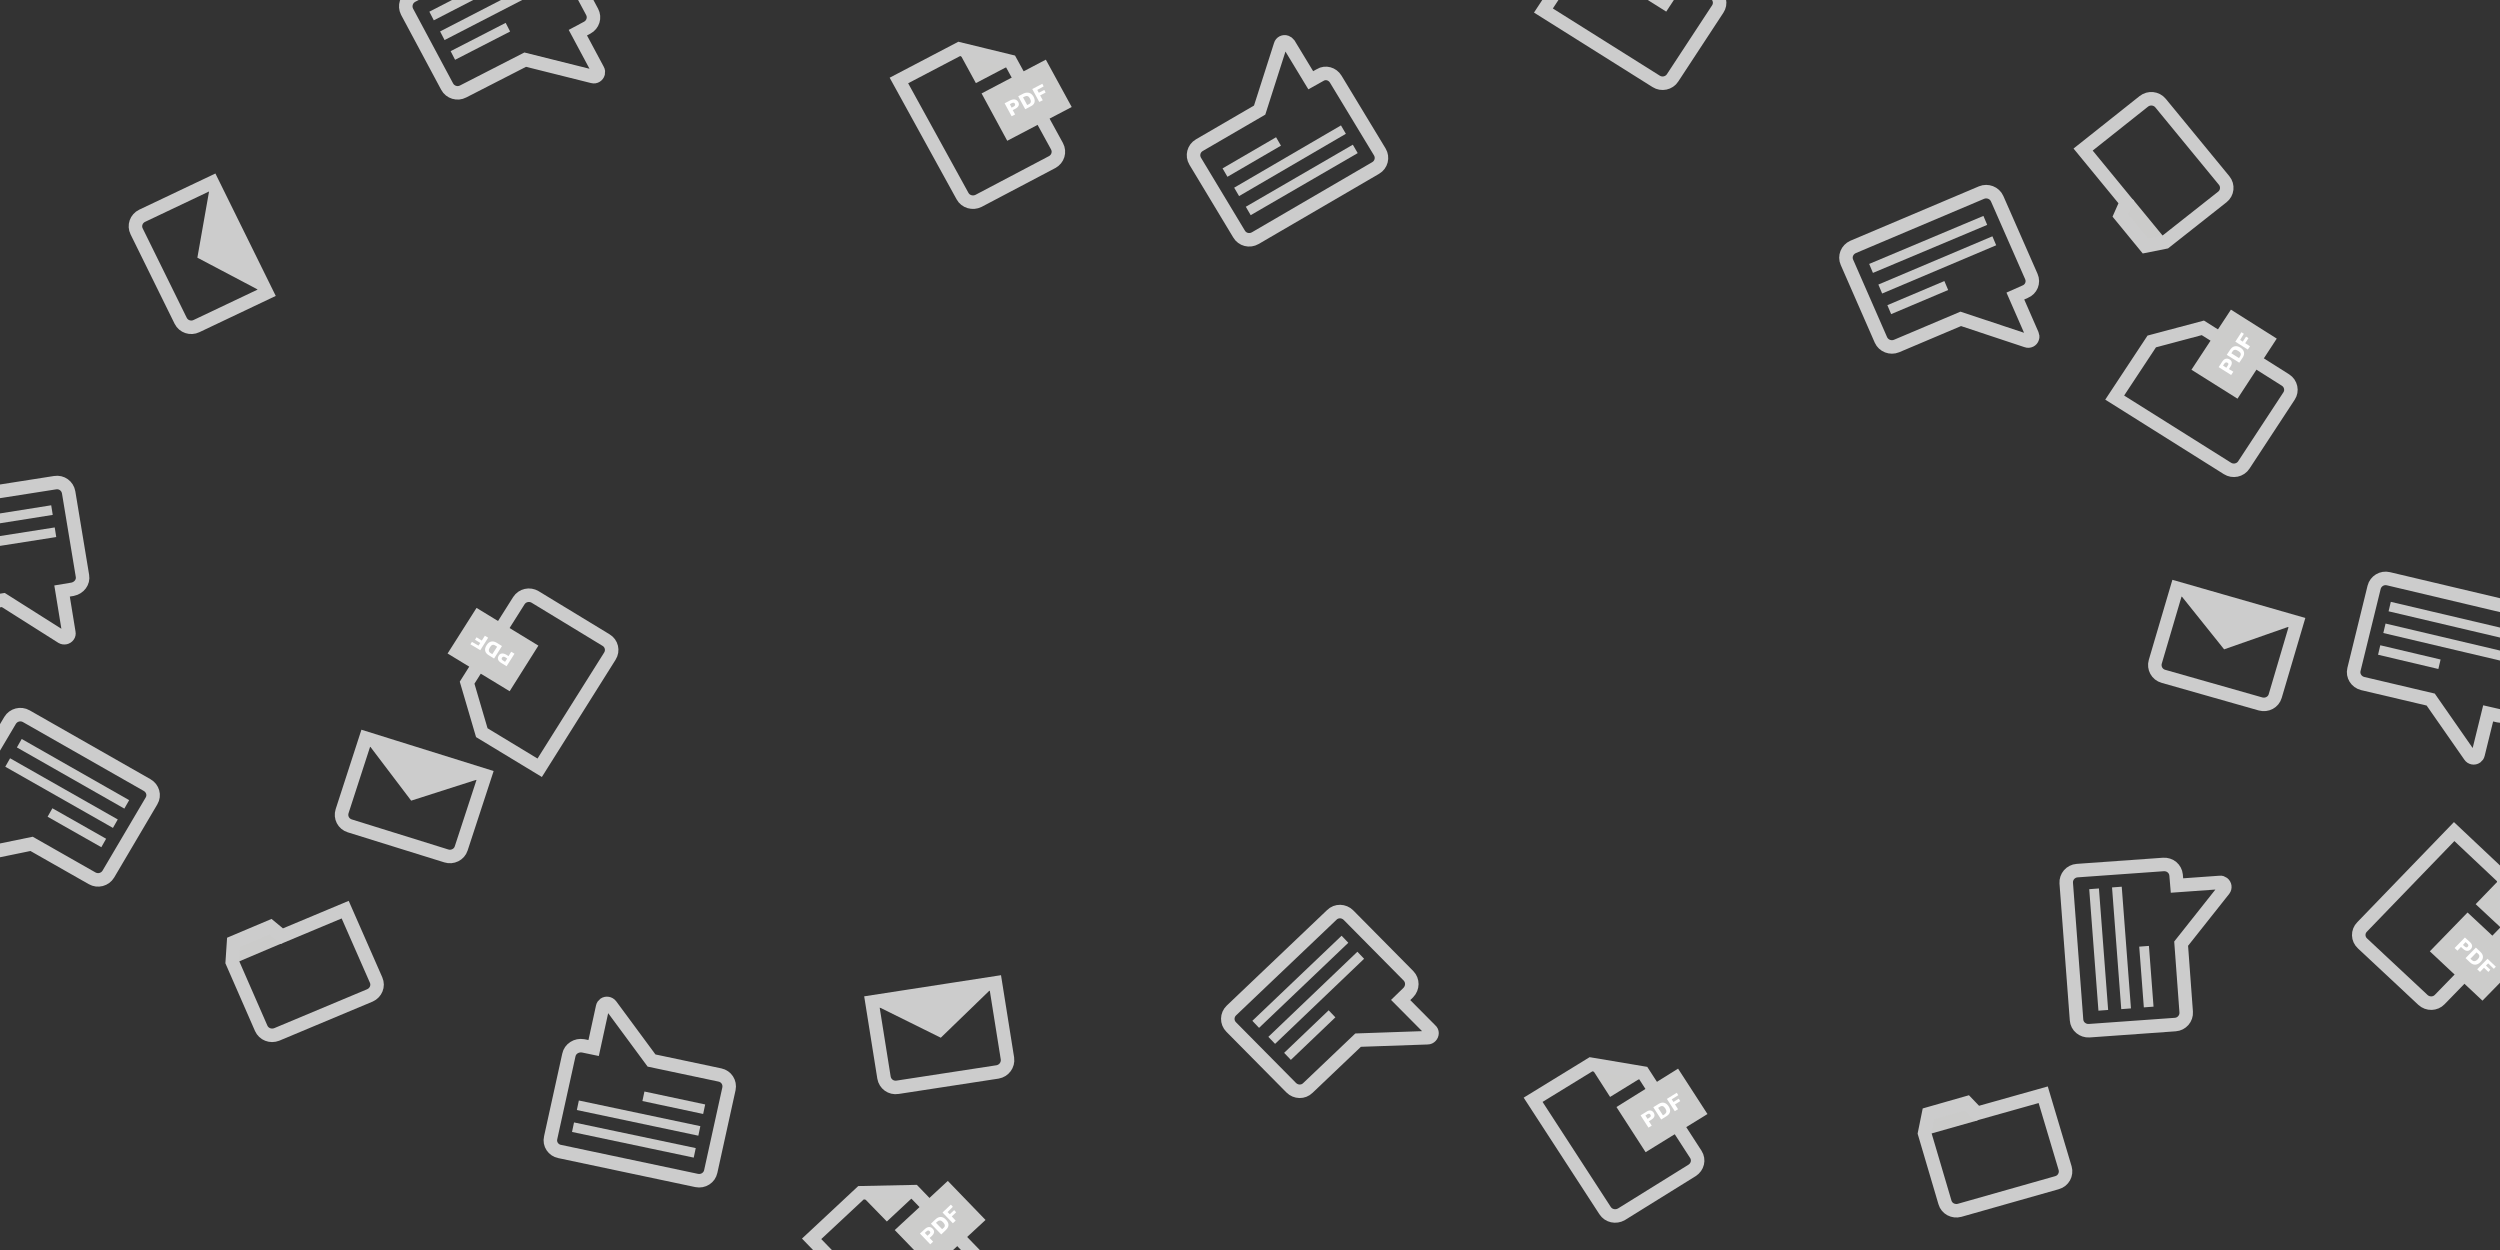 <?xml version="1.0" encoding="utf-8"?>
<!-- Generator: Adobe Illustrator 21.1.0, SVG Export Plug-In . SVG Version: 6.00 Build 0)  -->
<svg version="1.1" id="Layer_1" xmlns="http://www.w3.org/2000/svg" xmlns:xlink="http://www.w3.org/1999/xlink" x="0px" y="0px"
	 viewBox="0 0 1140 570" style="enable-background:new 0 0 1140 570;" xml:space="preserve">
<rect x="0" y="0" width="1140" height="570" fill="#333333" stroke="none"/>
<style type="text/css">
	.st0{fill:none;stroke:#CCCCCC;stroke-width:6.162;stroke-miterlimit:10;}
	.st1{fill:none;stroke:#CBCBCA;stroke-width:4.437;stroke-miterlimit:10;}
	.st2{fill:#CCCCCC;}
	.st3{fill:#CCCCCB;}
	.st4{fill:#FFFFFF;}
	.st5{fill:#CBCBCA;}
</style>
<g>
	<path class="st0" d="M642.3,445l-27.4-27.7c-2.1-2.1-5.5-2.2-7.6-0.1c0,0,0,0,0,0l0,0l-45.8,43.6c-2.1,2-2.2,5.4-0.1,7.5
		c0,0,0,0,0,0l0,0l27.4,27.7c2.1,2.1,5.5,2.2,7.6,0.1c0,0,0,0,0,0l0,0l22.9-21.8l31.7-1.1c1.1,0,2-1,2-2.1c0-0.5-0.2-1-0.6-1.3
		l-13.7-13.8l3.5-3.4C644.3,450.4,644.3,447.1,642.3,445z"/>
	<line class="st1" x1="587.1" y1="481.7" x2="607.4" y2="462.3"/>
	<line class="st1" x1="579.9" y1="474.4" x2="620.5" y2="435.6"/>
	<line class="st1" x1="572.6" y1="467.1" x2="613.3" y2="428.3"/>
</g>
<g>
	<path class="st0" d="M37.6,262.6l-6.3-38.1c-0.5-2.9-3.2-4.9-6.2-4.4l0,0l-63,9.9c-2.9,0.5-5,3.2-4.5,6.1l0,0l6.2,38.1
		c0.5,2.9,3.2,4.9,6.2,4.4l0,0l31.5-5l26.7,16.9c1,0.6,2.3,0.3,2.9-0.6c0.3-0.4,0.4-0.9,0.3-1.4l-3.1-19l4.8-0.8
		C36.1,268.1,38.1,265.4,37.6,262.6z"/>
	<line class="st1" x1="-30.7" y1="251.5" x2="25.3" y2="242.7"/>
	<line class="st1" x1="-32.3" y1="241.5" x2="23.7" y2="232.6"/>
</g>
<g>
	<path class="st0" d="M1146,322.5l9.2-37.5c0.7-2.8-1.1-5.7-4-6.4l-62.1-14.7c-2.9-0.7-5.8,1.1-6.5,3.9l-9.2,37.5
		c-0.7,2.8,1.1,5.7,4,6.4l31,7.3l17.9,25.7c0.6,0.9,1.9,1.2,2.9,0.5c0.4-0.3,0.7-0.7,0.8-1.2l4.6-18.7l4.8,1.1
		C1142.4,327.1,1145.3,325.4,1146,322.5L1146,322.5z"/>
	<line class="st1" x1="1084.9" y1="296.4" x2="1112.4" y2="302.9"/>
	<line class="st1" x1="1087.3" y1="286.5" x2="1142.4" y2="299.5"/>
	<line class="st1" x1="1089.7" y1="276.6" x2="1144.9" y2="289.6"/>
</g>
<g>
	<path class="st0" d="M986.5,394.2l-39.3,2.8c-3,0.2-5.2,2.8-5,5.7l0,0l4.7,62.4c0.2,2.9,2.8,5.1,5.8,4.9l0,0l39.2-2.8
		c3-0.2,5.2-2.8,5-5.7l0,0l-2.3-31.2l19.5-24.6c0.7-0.9,0.5-2.2-0.4-2.9c-0.4-0.3-0.9-0.5-1.4-0.4l-19.6,1.4l-0.4-4.8
		C992,396.1,989.5,394,986.5,394.2z"/>
	<line class="st1" x1="979.8" y1="459.2" x2="977.7" y2="431.5"/>
	<line class="st1" x1="969.5" y1="460" x2="965.3" y2="404.5"/>
	<line class="st1" x1="959.1" y1="460.7" x2="954.9" y2="405.3"/>
</g>
<g>
	<path class="st0" d="M259.4,481.1l-8.3,37.7c-0.7,2.9,1.2,5.7,4.1,6.3c0,0,0,0,0,0h0.1l62.4,13.2c2.9,0.6,5.8-1.2,6.4-4.1
		c0,0,0,0,0,0l0,0l8.3-37.7c0.6-2.9-1.2-5.7-4.1-6.3c0,0,0,0,0,0l0,0l-31.2-6.6l-18.6-25.2c-0.7-0.9-2-1.1-2.9-0.5
		c-0.4,0.3-0.7,0.7-0.8,1.2l-4.1,18.8l-4.8-1C262.9,476.4,260,478.2,259.4,481.1z"/>
	<line class="st1" x1="321.1" y1="505.8" x2="293.4" y2="499.9"/>
	<line class="st1" x1="318.9" y1="515.7" x2="263.5" y2="504"/>
	<line class="st1" x1="316.8" y1="525.7" x2="261.3" y2="514"/>
</g>
<g>
	<path class="st0" d="M609.1,36.1l20.1,33.2c1.5,2.5,0.7,5.8-1.9,7.3l0,0l-54.9,32c-2.6,1.5-5.9,0.7-7.4-1.9L545,73.5
		c-1.5-2.5-0.7-5.8,1.9-7.3l0,0l27.5-16l9.5-29.7c0.3-1.1,1.5-1.7,2.6-1.3c0.5,0.2,0.9,0.5,1.2,0.9l10,16.5l4.3-2.4
		C604.4,32.7,607.6,33.6,609.1,36.1z"/>
	<line class="st1" x1="558.6" y1="78.7" x2="583" y2="64.5"/>
	<line class="st1" x1="563.9" y1="87.5" x2="612.6" y2="59.1"/>
	<line class="st1" x1="569.2" y1="96.2" x2="618" y2="67.9"/>
</g>
<g>
	<path class="st0" d="M-15.2,361.9l19.8-33.4c1.5-2.5,4.8-3.4,7.4-1.9l0,0L67.1,358c2.6,1.5,3.5,4.7,2,7.2l0,0l-19.7,33.4
		c-1.5,2.5-4.8,3.4-7.4,1.9l0,0l-27.6-15.7l-31.1,6.4c-1.1,0.2-2.2-0.5-2.5-1.6c-0.1-0.5,0-1,0.2-1.4l9.8-16.6l-4.2-2.4
		C-15.9,367.7-16.7,364.4-15.2,361.9z"/>
	<line class="st1" x1="47.3" y1="384.4" x2="22.8" y2="370.5"/>
	<line class="st1" x1="52.6" y1="375.6" x2="3.5" y2="347.7"/>
	<line class="st1" x1="57.8" y1="366.8" x2="8.8" y2="338.9"/>
</g>
<g>
	<path class="st0" d="M270,5.4l-18.3-34.2c-1.4-2.6-4.7-3.6-7.3-2.2l0,0L187.9-1.9c-2.6,1.4-3.6,4.6-2.3,7.2l0,0l18.3,34.2
		c1.4,2.6,4.7,3.6,7.3,2.2l0,0l28.3-14.5l30.8,7.7c1.1,0.3,2.2-0.4,2.5-1.5c0.1-0.5,0.1-1-0.2-1.5l-9.1-17l4.3-2.3
		C270.4,11.2,271.4,8,270,5.4z"/>
	<line class="st1" x1="206.5" y1="25.3" x2="231.6" y2="12.4"/>
	<line class="st1" x1="201.7" y1="16.3" x2="251.9" y2="-9.6"/>
	<line class="st1" x1="196.8" y1="7.3" x2="247" y2="-18.6"/>
</g>
<g>
	<path class="st0" d="M926.3,126.1l-15.6-35.5c-1.2-2.7-4.4-3.9-7.1-2.8l0,0L845,112.6c-2.7,1.2-4,4.3-2.8,7l0,0l15.5,35.4
		c1.2,2.7,4.4,3.9,7.1,2.8l0,0l29.3-12.4l30.1,10c1.1,0.4,2.3-0.2,2.6-1.3c0.2-0.5,0.1-1-0.1-1.5L919,135l4.5-2
		C926.2,131.9,927.5,128.8,926.3,126.1z"/>
	<line class="st1" x1="861.5" y1="141.2" x2="887.5" y2="130.2"/>
	<line class="st1" x1="857.4" y1="131.8" x2="909.4" y2="109.8"/>
	<line class="st1" x1="853.2" y1="122.4" x2="905.3" y2="100.5"/>
</g>
<g>
	<polygon class="st2" points="397.7,457.7 429,473.2 454,449 	"/>
	<path class="st0" d="M397.6,456.9l5.5,34.5c0.5,2.9,3.2,4.9,6.2,4.4l45.6-7c2.9-0.5,4.9-3.2,4.5-6.1l-5.5-34.5L397.6,456.9z"/>
</g>
<g>
	<polygon class="st2" points="166.5,337.4 187.5,365.1 220.9,354.4 	"/>
	<path class="st0" d="M166.8,336.6L156,369.9c-0.9,2.8,0.6,5.8,3.5,6.7l0,0l44,13.7c2.8,0.9,5.9-0.6,6.8-3.4l0,0l10.9-33.3
		L166.8,336.6z"/>
</g>
<g>
	<polygon class="st2" points="992.5,269 1014.2,296.1 1047.3,284.5 	"/>
	<path class="st0" d="M992.7,268.2l-9.9,33.6c-0.8,2.8,0.8,5.8,3.7,6.6l0,0l44.3,12.6c2.9,0.8,5.9-0.8,6.7-3.6l0,0l9.9-33.5
		L992.7,268.2z"/>
</g>
<g>
	<polygon class="st2" points="96,83.5 90,117.5 120.9,133.8 	"/>
	<path class="st0" d="M96.8,83.2l-32,15.2c-2.7,1.3-3.8,4.5-2.5,7.1l20.1,40.8c1.3,2.6,4.5,3.7,7.2,2.4l32-15.2L96.8,83.2z"/>
</g>
<g>
	<polygon class="st3" points="1142.2,424.7 1128.9,412.3 1140.3,400.5 	"/>
	<path class="st0" d="M1119.1,379.2l-42,43.5c-2.1,2.1-2,5.5,0.2,7.5l0,0l27.6,25.8c2.2,2,5.6,1.9,7.6-0.2l0,0l30.9-31.8l-1.8-23.6
		L1119.1,379.2z"/>
	<polygon class="st3" points="1108,433.8 1125.2,416.1 1149.3,438.6 1132,456.3 	"/>
	<g>
		<g>
			<path class="st4" d="M1126.6,432.9c-1,1-2.2,0.9-3.4-0.2l-1-0.9l-1.6,1.7l-1.3-1.2l4.7-4.8l2.3,2.1
				C1127.5,430.7,1127.6,431.9,1126.6,432.9z M1125.3,431.7c0.4-0.4,0.4-0.9-0.2-1.4l-0.8-0.7l-1.2,1.3l0.8,0.7
				C1124.5,432.1,1124.9,432.2,1125.3,431.7L1125.3,431.7z"/>
			<path class="st4" d="M1131.1,438.7c-1.5,1.5-3.2,1.6-4.7,0.2l-2.1-2l4.7-4.8l2.1,2C1132.6,435.5,1132.6,437.2,1131.1,438.7z
				 M1129.8,437.5c0.9-1,1.1-1.8,0.2-2.6l-0.7-0.6l-2.8,2.9l0.7,0.6C1128,438.6,1128.9,438.4,1129.8,437.5L1129.8,437.5z"/>
		</g>
		<g>
			<path class="st4" d="M1134.6,439.3l-1,1l2,1.9l-0.9,1l-2-1.9l-1.8,1.9l-1.3-1.2l4.7-4.8l3.8,3.6l-0.9,1L1134.6,439.3z"/>
		</g>
	</g>
</g>
<g>
	<polygon class="st3" points="749.8,490.6 734.2,500.2 725.4,486.5 	"/>
	<path class="st0" d="M699.1,501.5l32.8,50.5c1.6,2.5,4.9,3.2,7.5,1.7c0,0,0,0,0,0l0,0l32.2-20c2.5-1.6,3.3-4.8,1.7-7.3l0,0
		l-24-37.1l-23.8-4L699.1,501.5z"/>
	<polygon class="st3" points="737.1,504.8 765.2,487.3 778.6,508 750.4,525.4 	"/>
	<g>
		<g>
			<path class="st4" d="M754.1,507.4c0.7,1.2,0.4,2.3-1.1,3.2l-1.1,0.7l1.3,2l-1.5,0.9l-3.6-5.6l2.6-1.6
				C752.1,506,753.3,506.2,754.1,507.4z M752.6,508.3c-0.3-0.5-0.8-0.6-1.4-0.2l-0.9,0.6l1,1.5l0.9-0.6
				C752.8,509.2,752.9,508.8,752.6,508.3z"/>
			<path class="st4" d="M760.9,504.5c1.2,1.8,0.8,3.4-1,4.5l-2.4,1.5l-3.6-5.6l2.4-1.5C758.1,502.3,759.7,502.7,760.9,504.5z
				 M759.4,505.5c-0.7-1.1-1.5-1.5-2.5-0.8l-0.8,0.5l2.2,3.4l0.8-0.5C760,507.4,760.1,506.6,759.4,505.5z"/>
		</g>
		<g>
			<path class="st4" d="M762.3,501.3l0.8,1.2l2.4-1.5l0.7,1.1l-2.4,1.5l1.4,2.2l-1.5,0.9l-3.6-5.6l4.5-2.8l0.7,1.1L762.3,501.3z"/>
		</g>
	</g>
</g>
<g>
	<polygon class="st5" points="129.1,429.9 105.5,439.9 106.1,432 124.5,424.2 	"/>
	<path class="st0" d="M157.4,414.8l-28.9,12.1l-5.2-4.3l-16.8,7.1l-0.6,9l13.2,30.2c1.2,2.7,4.3,3.9,7.1,2.8l0,0l42.5-17.8
		c2.7-1.2,4-4.3,2.8-7c0,0,0,0,0,0l0,0L157.4,414.8z"/>
</g>
<g>
	<polygon class="st3" points="417.7,544.6 404.4,557 392.9,545.2 	"/>
	<path class="st0" d="M370.1,564.9l42,43.4c2.1,2.1,5.5,2.2,7.6,0.2l0,0l27.7-25.7c2.2-2,2.3-5.4,0.2-7.5c0,0,0,0,0,0l0,0
		l-30.8-31.9l-24.2,0.5L370.1,564.9z"/>
	<polygon class="st3" points="408,560.9 432.2,538.5 449.4,556.3 425.2,578.7 	"/>
	<g>
		<g>
			<path class="st4" d="M425.3,560.3c1,1,0.8,2.2-0.4,3.3l-1,0.9l1.6,1.7l-1.3,1.2l-4.7-4.9l2.3-2.1
				C423,559.3,424.3,559.2,425.3,560.3z M423.9,561.4c-0.4-0.4-0.9-0.4-1.4,0.1l-0.8,0.7l1.2,1.3l0.8-0.7
				C424.3,562.3,424.4,561.9,423.9,561.4L423.9,561.4z"/>
			<path class="st4" d="M431.4,556.2c1.5,1.6,1.5,3.2-0.1,4.7l-2.1,2l-4.7-4.9l2.1-2C428.2,554.5,429.9,554.6,431.4,556.2z
				 M430.1,557.4c-0.9-1-1.8-1.1-2.6-0.4l-0.7,0.6l2.8,2.9l0.7-0.6C431.1,559.2,431,558.4,430.1,557.4L430.1,557.4z"/>
		</g>
		<g>
			<path class="st4" d="M432.1,552.7l1,1l2-1.9l0.9,1l-2,1.9l1.8,1.9l-1.3,1.2l-4.7-4.9l3.8-3.6l0.9,1L432.1,552.7z"/>
		</g>
	</g>
</g>
<g>
	<polygon class="st3" points="461.2,29.4 445,37.9 437.2,23.6 	"/>
	<path class="st0" d="M409.9,36.7l29,52.7c1.4,2.6,4.7,3.5,7.3,2.2l0,0l33.6-17.7c2.6-1.4,3.6-4.6,2.2-7.2c0,0,0,0,0,0l0,0L460.8,28
		l-23.4-5.7L409.9,36.7z"/>
	<polygon class="st3" points="447.6,42.6 476.9,27.2 488.7,48.8 459.3,64.2 	"/>
	<g>
		<g>
			<path class="st4" d="M464.3,46.5c0.7,1.2,0.2,2.3-1.3,3.1l-1.2,0.6l1.1,2l-1.6,0.8l-3.2-5.9l2.7-1.4
				C462.4,45,463.6,45.3,464.3,46.5z M462.8,47.3c-0.3-0.5-0.7-0.6-1.4-0.3l-0.9,0.5l0.8,1.6l0.9-0.5
				C462.9,48.3,463,47.8,462.8,47.3L462.8,47.3z"/>
			<path class="st4" d="M471.3,44.1c1,1.9,0.6,3.5-1.3,4.4l-2.5,1.3l-3.2-5.9l2.5-1.3C468.7,41.8,470.3,42.3,471.3,44.1z M469.7,45
				c-0.6-1.2-1.4-1.5-2.4-1l-0.8,0.4l1.9,3.5l0.8-0.4C470.2,47,470.3,46.1,469.7,45z"/>
		</g>
		<g>
			<path class="st4" d="M473,41l0.7,1.3l2.5-1.3l0.6,1.2l-2.5,1.3l1.2,2.2l-1.6,0.8l-3.2-5.9l4.6-2.4l0.6,1.2L473,41z"/>
		</g>
	</g>
</g>
<g>
	<path class="st0" d="M964.3,181.3l51.4,32.3c2.5,1.6,5.9,0.9,7.5-1.6l20.6-31.4c1.6-2.4,0.9-5.7-1.6-7.3c0,0,0,0,0,0l0,0
		l-37.7-23.8l-23.3,6.2L964.3,181.3z"/>
	<polygon class="st3" points="999.3,168.6 1017.3,141.2 1038.2,154.4 1020.3,181.8 	"/>
	<g>
		<g>
			<path class="st4" d="M1016.7,163.9c1.2,0.7,1.3,1.9,0.4,3.3l-0.7,1.1l2,1.2l-1,1.5l-5.7-3.6l1.7-2.6
				C1014.3,163.5,1015.5,163.2,1016.7,163.9z M1015.7,165.4c-0.5-0.3-0.9-0.2-1.4,0.4l-0.6,0.9l1.5,1l0.6-0.9
				C1016.3,166.1,1016.3,165.7,1015.7,165.4L1015.7,165.4z"/>
			<path class="st4" d="M1021.6,158.5c1.8,1.1,2.2,2.8,1.1,4.5l-1.6,2.4l-5.7-3.6l1.6-2.4C1018.2,157.7,1019.8,157.4,1021.6,158.5z
				 M1020.6,160c-1.1-0.7-2-0.7-2.6,0.3l-0.5,0.8l3.5,2.2l0.5-0.8C1022.1,161.5,1021.8,160.7,1020.6,160L1020.6,160z"/>
		</g>
		<g>
			<path class="st4" d="M1021.5,155l1.2,0.8l1.5-2.3l1.1,0.7l-1.5,2.3l2.2,1.4l-1,1.5l-5.7-3.6l2.8-4.3l1.1,0.7L1021.5,155z"/>
		</g>
	</g>
</g>
<g>
	<path class="st0" d="M246.1,350.1l32-50.9c1.6-2.5,0.8-5.8-1.7-7.3c0,0,0,0,0,0h0l-32.4-19.7c-2.5-1.5-5.8-0.8-7.4,1.7l0,0
		L213,311.3l6.7,22.8L246.1,350.1z"/>
	<polygon class="st3" points="204.1,298 217.3,277.2 245.5,294.4 232.4,315.2 	"/>
	<g>
		<g>
			<path class="st4" d="M227.4,299c0.7-1.2,1.9-1.3,3.4-0.5l1.1,0.7l1.2-2l1.5,0.9l-3.6,5.7l-2.6-1.6
				C227,301.3,226.7,300.2,227.4,299z M228.9,299.9c-0.3,0.5-0.2,0.9,0.5,1.3l0.9,0.6l1-1.5l-0.9-0.6
				C229.7,299.3,229.3,299.4,228.9,299.9L228.9,299.9z"/>
			<path class="st4" d="M221.9,294.2c1.1-1.8,2.8-2.2,4.6-1.1l2.4,1.5l-3.6,5.7l-2.4-1.5C221,297.7,220.7,296,221.9,294.2z
				 M223.4,295.2c-0.7,1.1-0.7,2,0.3,2.6l0.8,0.5l2.2-3.4l-0.8-0.5C224.9,293.7,224.1,294,223.4,295.2L223.4,295.2z"/>
		</g>
		<g>
			<path class="st4" d="M218.2,294.4l0.8-1.2l-2.4-1.5l0.7-1.1l2.4,1.5l1.4-2.2l1.5,0.9l-3.6,5.7l-4.5-2.7l0.7-1.1L218.2,294.4z"/>
		</g>
	</g>
</g>
<g>
	<polygon class="st5" points="901.8,510.9 877.1,517.9 878.7,510.1 897.9,504.7 	"/>
	<path class="st0" d="M931.7,499.2l-30.2,8.5l-4.6-4.8l-17.5,5l-1.8,8.9l9.3,31.5c0.8,2.8,3.8,4.4,6.7,3.6c0,0,0,0,0,0l0,0
		l44.4-12.6c2.9-0.8,4.5-3.8,3.7-6.6c0,0,0,0,0,0l0,0L931.7,499.2z"/>
</g>
<g>
	<polygon class="st5" points="972.5,90.8 988.6,110.4 980.7,112 968.1,96.7 	"/>
	<path class="st0" d="M949.9,68.2l19.7,24l-2.7,6.1l11.4,13.9l9-1.8l26.1-20.6c2.3-1.8,2.7-5.2,0.8-7.5l-29-35.3
		c-1.9-2.3-5.3-2.6-7.6-0.8L949.9,68.2z"/>
</g>
<g>
	<path class="st0" d="M703.8,4.8l51.4,32.3c2.5,1.6,5.9,0.9,7.5-1.6l20.6-31.4c1.6-2.4,0.9-5.7-1.6-7.3c0,0,0,0,0,0l0,0L744-27.1
		l-23.3,6.2L703.8,4.8z"/>
	<polygon class="st3" points="738.8,-7.9 756.8,-35.3 777.8,-22.1 759.8,5.3 	"/>
</g>
</svg>
